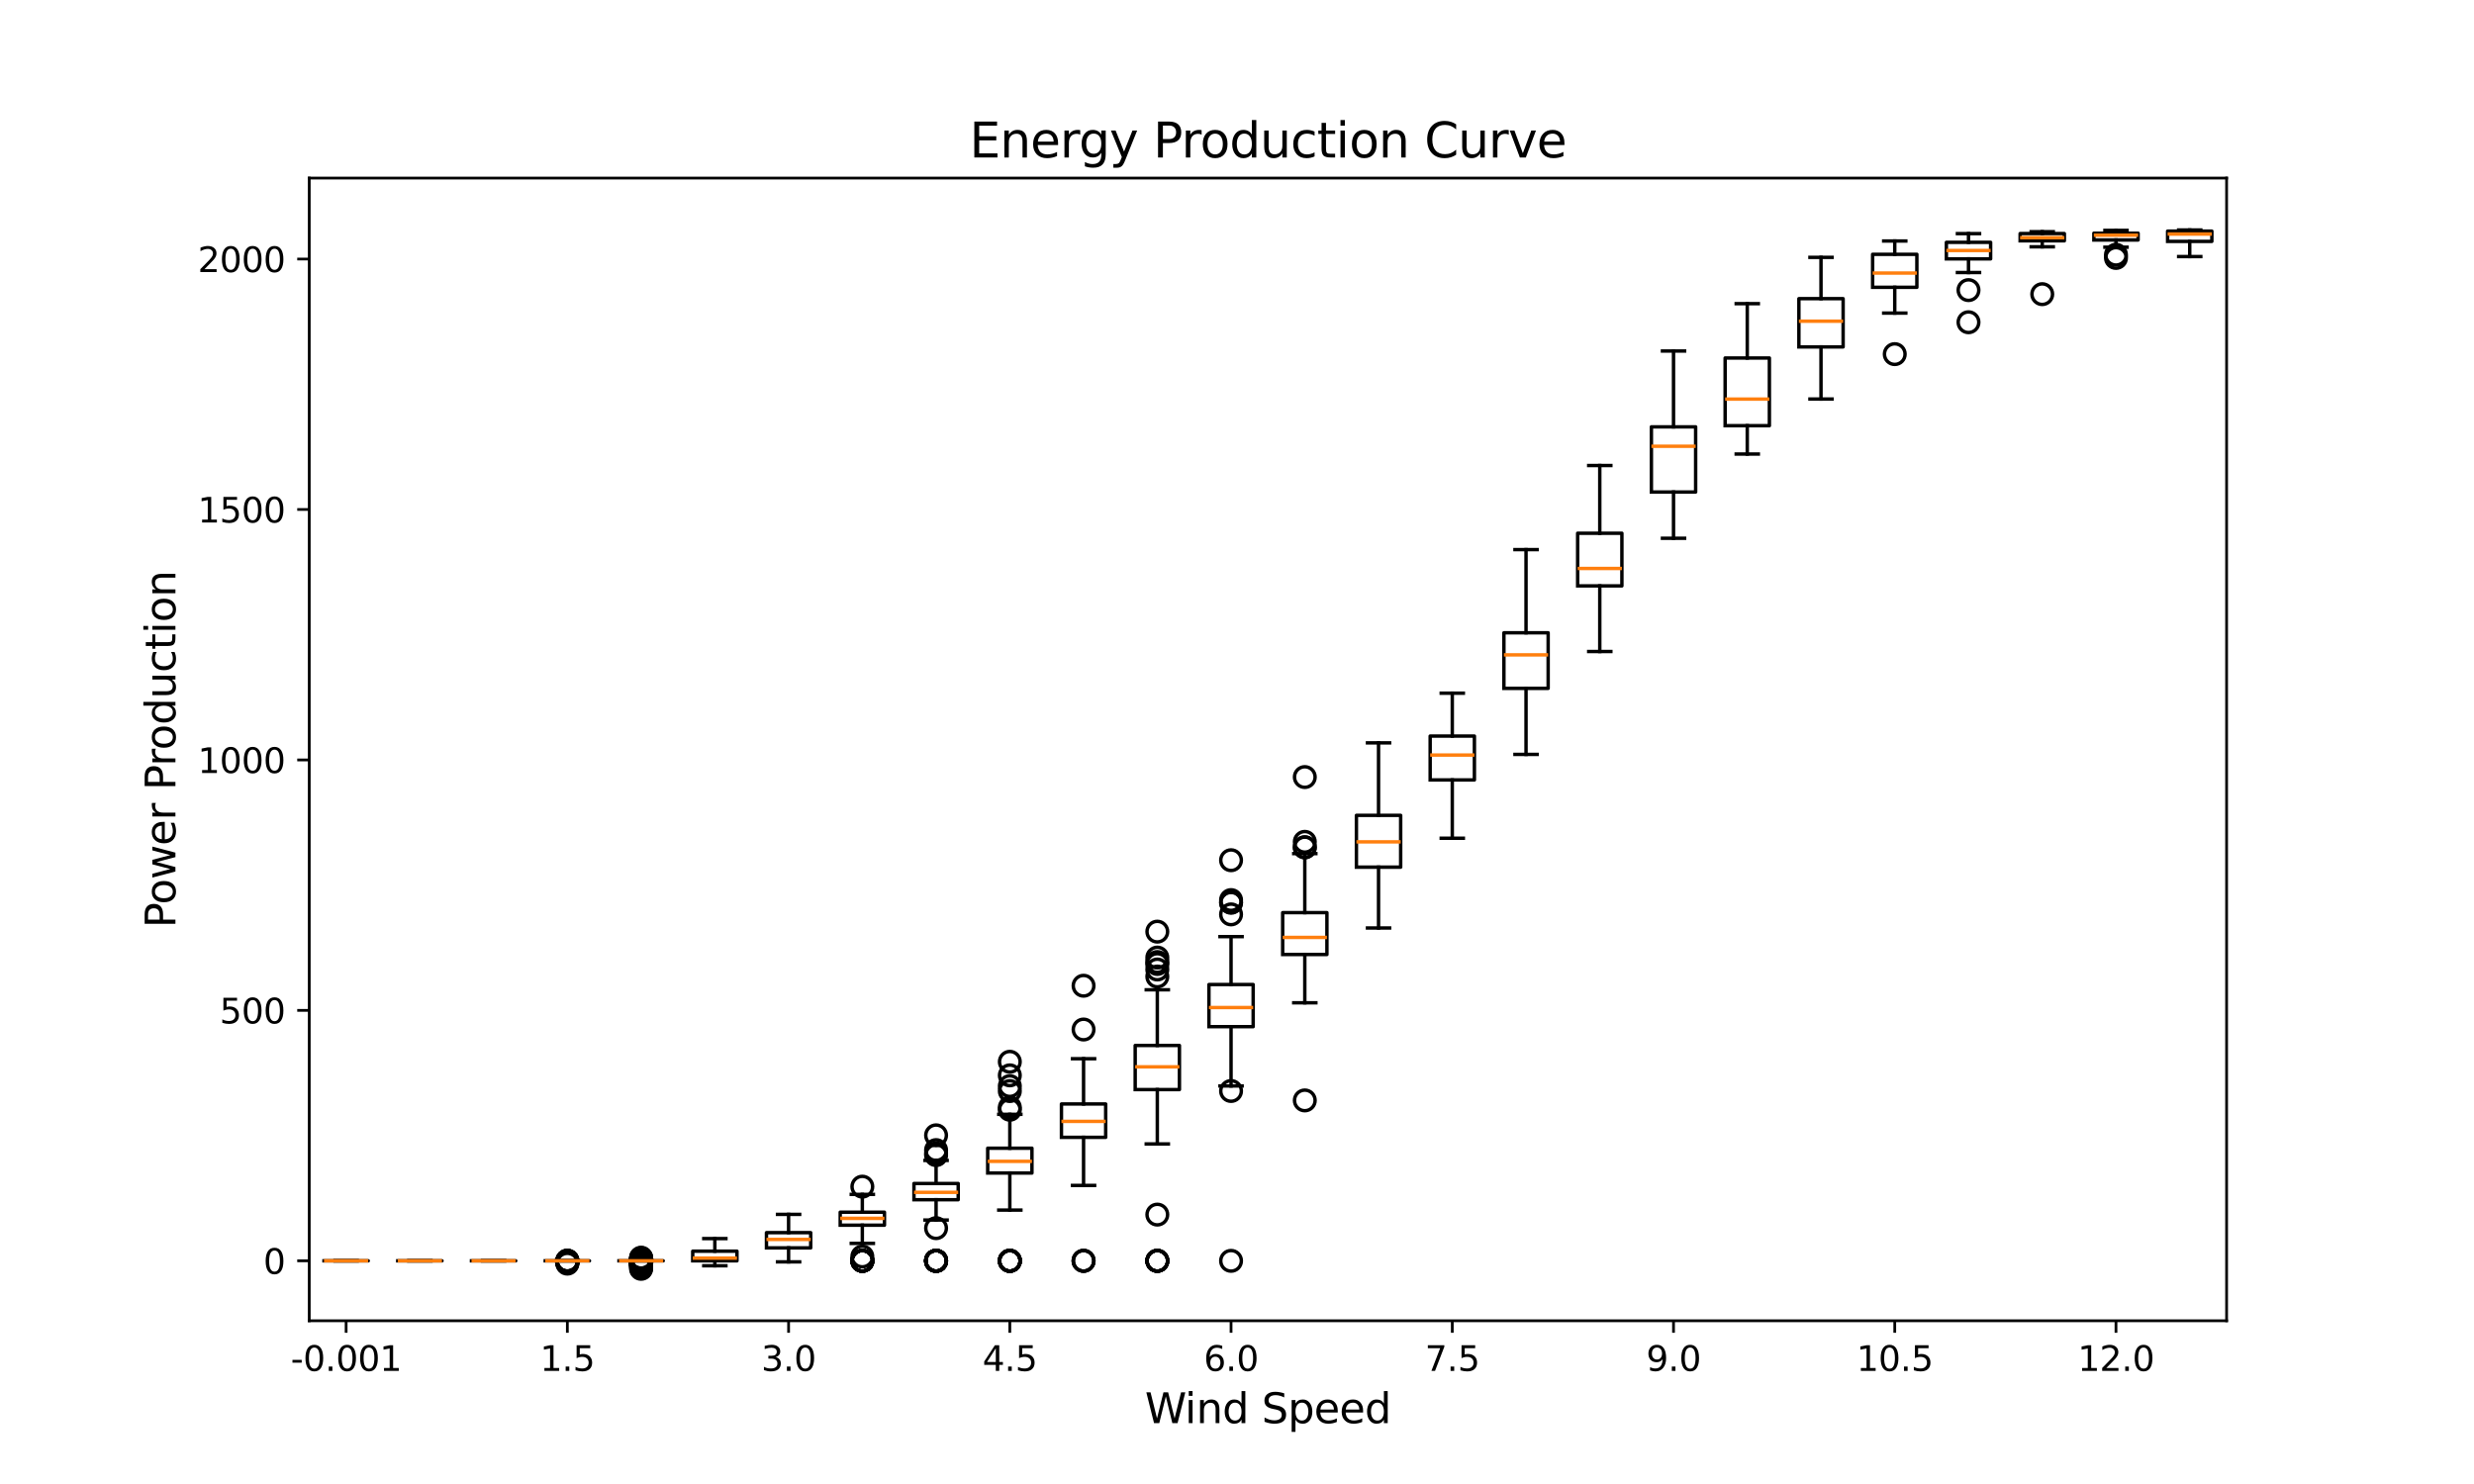 <?xml version="1.0" encoding="utf-8" standalone="no"?>
<!DOCTYPE svg PUBLIC "-//W3C//DTD SVG 1.1//EN"
  "http://www.w3.org/Graphics/SVG/1.1/DTD/svg11.dtd">
<svg xmlns:xlink="http://www.w3.org/1999/xlink" width="720pt" height="432pt" viewBox="0 0 720 432" xmlns="http://www.w3.org/2000/svg" version="1.1">
 <defs>
  <style type="text/css">*{stroke-linejoin: round; stroke-linecap: butt}</style>
 </defs>
 <g id="figure_1">
  <g id="patch_1">
   <path d="M 0 432 
L 720 432 
L 720 0 
L 0 0 
z
" style="fill: #ffffff"/>
  </g>
  <g id="axes_1">
   <g id="patch_2">
    <path d="M 90 384.48 
L 648 384.48 
L 648 51.84 
L 90 51.84 
z
" style="fill: #ffffff"/>
   </g>
   <g id="matplotlib.axis_1">
    <g id="xtick_1">
     <g id="line2d_1">
      <defs>
       <path id="mdc1a0f0449" d="M 0 0 
L 0 3.5 
" style="stroke: #000000; stroke-width: 0.8"/>
      </defs>
      <g>
       <use xlink:href="#mdc1a0f0449" x="100.731" y="384.48" style="stroke: #000000; stroke-width: 0.8"/>
      </g>
     </g>
     <g id="text_1">
      <!-- -0.001 -->
      <g transform="translate(84.613 399.078) scale(0.1 -0.1)">
       <defs>
        <path id="DejaVuSans-2d" d="M 313 2009 
L 1997 2009 
L 1997 1497 
L 313 1497 
L 313 2009 
z
" transform="scale(0.016)"/>
        <path id="DejaVuSans-30" d="M 2034 4250 
Q 1547 4250 1301 3770 
Q 1056 3291 1056 2328 
Q 1056 1369 1301 889 
Q 1547 409 2034 409 
Q 2525 409 2770 889 
Q 3016 1369 3016 2328 
Q 3016 3291 2770 3770 
Q 2525 4250 2034 4250 
z
M 2034 4750 
Q 2819 4750 3233 4129 
Q 3647 3509 3647 2328 
Q 3647 1150 3233 529 
Q 2819 -91 2034 -91 
Q 1250 -91 836 529 
Q 422 1150 422 2328 
Q 422 3509 836 4129 
Q 1250 4750 2034 4750 
z
" transform="scale(0.016)"/>
        <path id="DejaVuSans-2e" d="M 684 794 
L 1344 794 
L 1344 0 
L 684 0 
L 684 794 
z
" transform="scale(0.016)"/>
        <path id="DejaVuSans-31" d="M 794 531 
L 1825 531 
L 1825 4091 
L 703 3866 
L 703 4441 
L 1819 4666 
L 2450 4666 
L 2450 531 
L 3481 531 
L 3481 0 
L 794 0 
L 794 531 
z
" transform="scale(0.016)"/>
       </defs>
       <use xlink:href="#DejaVuSans-2d"/>
       <use xlink:href="#DejaVuSans-30" x="36.084"/>
       <use xlink:href="#DejaVuSans-2e" x="99.707"/>
       <use xlink:href="#DejaVuSans-30" x="131.494"/>
       <use xlink:href="#DejaVuSans-30" x="195.117"/>
       <use xlink:href="#DejaVuSans-31" x="258.74"/>
      </g>
     </g>
    </g>
    <g id="xtick_2">
     <g id="line2d_2">
      <g>
       <use xlink:href="#mdc1a0f0449" x="165.115" y="384.48" style="stroke: #000000; stroke-width: 0.8"/>
      </g>
     </g>
     <g id="text_2">
      <!-- 1.5 -->
      <g transform="translate(157.164 399.078) scale(0.1 -0.1)">
       <defs>
        <path id="DejaVuSans-35" d="M 691 4666 
L 3169 4666 
L 3169 4134 
L 1269 4134 
L 1269 2991 
Q 1406 3038 1543 3061 
Q 1681 3084 1819 3084 
Q 2600 3084 3056 2656 
Q 3513 2228 3513 1497 
Q 3513 744 3044 326 
Q 2575 -91 1722 -91 
Q 1428 -91 1123 -41 
Q 819 9 494 109 
L 494 744 
Q 775 591 1075 516 
Q 1375 441 1709 441 
Q 2250 441 2565 725 
Q 2881 1009 2881 1497 
Q 2881 1984 2565 2268 
Q 2250 2553 1709 2553 
Q 1456 2553 1204 2497 
Q 953 2441 691 2322 
L 691 4666 
z
" transform="scale(0.016)"/>
       </defs>
       <use xlink:href="#DejaVuSans-31"/>
       <use xlink:href="#DejaVuSans-2e" x="63.623"/>
       <use xlink:href="#DejaVuSans-35" x="95.41"/>
      </g>
     </g>
    </g>
    <g id="xtick_3">
     <g id="line2d_3">
      <g>
       <use xlink:href="#mdc1a0f0449" x="229.5" y="384.48" style="stroke: #000000; stroke-width: 0.8"/>
      </g>
     </g>
     <g id="text_3">
      <!-- 3.0 -->
      <g transform="translate(221.548 399.078) scale(0.1 -0.1)">
       <defs>
        <path id="DejaVuSans-33" d="M 2597 2516 
Q 3050 2419 3304 2112 
Q 3559 1806 3559 1356 
Q 3559 666 3084 287 
Q 2609 -91 1734 -91 
Q 1441 -91 1130 -33 
Q 819 25 488 141 
L 488 750 
Q 750 597 1062 519 
Q 1375 441 1716 441 
Q 2309 441 2620 675 
Q 2931 909 2931 1356 
Q 2931 1769 2642 2001 
Q 2353 2234 1838 2234 
L 1294 2234 
L 1294 2753 
L 1863 2753 
Q 2328 2753 2575 2939 
Q 2822 3125 2822 3475 
Q 2822 3834 2567 4026 
Q 2313 4219 1838 4219 
Q 1578 4219 1281 4162 
Q 984 4106 628 3988 
L 628 4550 
Q 988 4650 1302 4700 
Q 1616 4750 1894 4750 
Q 2613 4750 3031 4423 
Q 3450 4097 3450 3541 
Q 3450 3153 3228 2886 
Q 3006 2619 2597 2516 
z
" transform="scale(0.016)"/>
       </defs>
       <use xlink:href="#DejaVuSans-33"/>
       <use xlink:href="#DejaVuSans-2e" x="63.623"/>
       <use xlink:href="#DejaVuSans-30" x="95.41"/>
      </g>
     </g>
    </g>
    <g id="xtick_4">
     <g id="line2d_4">
      <g>
       <use xlink:href="#mdc1a0f0449" x="293.885" y="384.48" style="stroke: #000000; stroke-width: 0.8"/>
      </g>
     </g>
     <g id="text_4">
      <!-- 4.5 -->
      <g transform="translate(285.933 399.078) scale(0.1 -0.1)">
       <defs>
        <path id="DejaVuSans-34" d="M 2419 4116 
L 825 1625 
L 2419 1625 
L 2419 4116 
z
M 2253 4666 
L 3047 4666 
L 3047 1625 
L 3713 1625 
L 3713 1100 
L 3047 1100 
L 3047 0 
L 2419 0 
L 2419 1100 
L 313 1100 
L 313 1709 
L 2253 4666 
z
" transform="scale(0.016)"/>
       </defs>
       <use xlink:href="#DejaVuSans-34"/>
       <use xlink:href="#DejaVuSans-2e" x="63.623"/>
       <use xlink:href="#DejaVuSans-35" x="95.41"/>
      </g>
     </g>
    </g>
    <g id="xtick_5">
     <g id="line2d_5">
      <g>
       <use xlink:href="#mdc1a0f0449" x="358.269" y="384.48" style="stroke: #000000; stroke-width: 0.8"/>
      </g>
     </g>
     <g id="text_5">
      <!-- 6.0 -->
      <g transform="translate(350.318 399.078) scale(0.1 -0.1)">
       <defs>
        <path id="DejaVuSans-36" d="M 2113 2584 
Q 1688 2584 1439 2293 
Q 1191 2003 1191 1497 
Q 1191 994 1439 701 
Q 1688 409 2113 409 
Q 2538 409 2786 701 
Q 3034 994 3034 1497 
Q 3034 2003 2786 2293 
Q 2538 2584 2113 2584 
z
M 3366 4563 
L 3366 3988 
Q 3128 4100 2886 4159 
Q 2644 4219 2406 4219 
Q 1781 4219 1451 3797 
Q 1122 3375 1075 2522 
Q 1259 2794 1537 2939 
Q 1816 3084 2150 3084 
Q 2853 3084 3261 2657 
Q 3669 2231 3669 1497 
Q 3669 778 3244 343 
Q 2819 -91 2113 -91 
Q 1303 -91 875 529 
Q 447 1150 447 2328 
Q 447 3434 972 4092 
Q 1497 4750 2381 4750 
Q 2619 4750 2861 4703 
Q 3103 4656 3366 4563 
z
" transform="scale(0.016)"/>
       </defs>
       <use xlink:href="#DejaVuSans-36"/>
       <use xlink:href="#DejaVuSans-2e" x="63.623"/>
       <use xlink:href="#DejaVuSans-30" x="95.41"/>
      </g>
     </g>
    </g>
    <g id="xtick_6">
     <g id="line2d_6">
      <g>
       <use xlink:href="#mdc1a0f0449" x="422.654" y="384.48" style="stroke: #000000; stroke-width: 0.8"/>
      </g>
     </g>
     <g id="text_6">
      <!-- 7.5 -->
      <g transform="translate(414.702 399.078) scale(0.1 -0.1)">
       <defs>
        <path id="DejaVuSans-37" d="M 525 4666 
L 3525 4666 
L 3525 4397 
L 1831 0 
L 1172 0 
L 2766 4134 
L 525 4134 
L 525 4666 
z
" transform="scale(0.016)"/>
       </defs>
       <use xlink:href="#DejaVuSans-37"/>
       <use xlink:href="#DejaVuSans-2e" x="63.623"/>
       <use xlink:href="#DejaVuSans-35" x="95.41"/>
      </g>
     </g>
    </g>
    <g id="xtick_7">
     <g id="line2d_7">
      <g>
       <use xlink:href="#mdc1a0f0449" x="487.038" y="384.48" style="stroke: #000000; stroke-width: 0.8"/>
      </g>
     </g>
     <g id="text_7">
      <!-- 9.0 -->
      <g transform="translate(479.087 399.078) scale(0.1 -0.1)">
       <defs>
        <path id="DejaVuSans-39" d="M 703 97 
L 703 672 
Q 941 559 1184 500 
Q 1428 441 1663 441 
Q 2288 441 2617 861 
Q 2947 1281 2994 2138 
Q 2813 1869 2534 1725 
Q 2256 1581 1919 1581 
Q 1219 1581 811 2004 
Q 403 2428 403 3163 
Q 403 3881 828 4315 
Q 1253 4750 1959 4750 
Q 2769 4750 3195 4129 
Q 3622 3509 3622 2328 
Q 3622 1225 3098 567 
Q 2575 -91 1691 -91 
Q 1453 -91 1209 -44 
Q 966 3 703 97 
z
M 1959 2075 
Q 2384 2075 2632 2365 
Q 2881 2656 2881 3163 
Q 2881 3666 2632 3958 
Q 2384 4250 1959 4250 
Q 1534 4250 1286 3958 
Q 1038 3666 1038 3163 
Q 1038 2656 1286 2365 
Q 1534 2075 1959 2075 
z
" transform="scale(0.016)"/>
       </defs>
       <use xlink:href="#DejaVuSans-39"/>
       <use xlink:href="#DejaVuSans-2e" x="63.623"/>
       <use xlink:href="#DejaVuSans-30" x="95.41"/>
      </g>
     </g>
    </g>
    <g id="xtick_8">
     <g id="line2d_8">
      <g>
       <use xlink:href="#mdc1a0f0449" x="551.423" y="384.48" style="stroke: #000000; stroke-width: 0.8"/>
      </g>
     </g>
     <g id="text_8">
      <!-- 10.5 -->
      <g transform="translate(540.29 399.078) scale(0.1 -0.1)">
       <use xlink:href="#DejaVuSans-31"/>
       <use xlink:href="#DejaVuSans-30" x="63.623"/>
       <use xlink:href="#DejaVuSans-2e" x="127.246"/>
       <use xlink:href="#DejaVuSans-35" x="159.033"/>
      </g>
     </g>
    </g>
    <g id="xtick_9">
     <g id="line2d_9">
      <g>
       <use xlink:href="#mdc1a0f0449" x="615.808" y="384.48" style="stroke: #000000; stroke-width: 0.8"/>
      </g>
     </g>
     <g id="text_9">
      <!-- 12.0 -->
      <g transform="translate(604.675 399.078) scale(0.1 -0.1)">
       <defs>
        <path id="DejaVuSans-32" d="M 1228 531 
L 3431 531 
L 3431 0 
L 469 0 
L 469 531 
Q 828 903 1448 1529 
Q 2069 2156 2228 2338 
Q 2531 2678 2651 2914 
Q 2772 3150 2772 3378 
Q 2772 3750 2511 3984 
Q 2250 4219 1831 4219 
Q 1534 4219 1204 4116 
Q 875 4013 500 3803 
L 500 4441 
Q 881 4594 1212 4672 
Q 1544 4750 1819 4750 
Q 2544 4750 2975 4387 
Q 3406 4025 3406 3419 
Q 3406 3131 3298 2873 
Q 3191 2616 2906 2266 
Q 2828 2175 2409 1742 
Q 1991 1309 1228 531 
z
" transform="scale(0.016)"/>
       </defs>
       <use xlink:href="#DejaVuSans-31"/>
       <use xlink:href="#DejaVuSans-32" x="63.623"/>
       <use xlink:href="#DejaVuSans-2e" x="127.246"/>
       <use xlink:href="#DejaVuSans-30" x="159.033"/>
      </g>
     </g>
    </g>
    <g id="text_10">
     <!-- Wind Speed -->
     <g transform="translate(333.206 414.276) scale(0.12 -0.12)">
      <defs>
       <path id="DejaVuSans-57" d="M 213 4666 
L 850 4666 
L 1831 722 
L 2809 4666 
L 3519 4666 
L 4500 722 
L 5478 4666 
L 6119 4666 
L 4947 0 
L 4153 0 
L 3169 4050 
L 2175 0 
L 1381 0 
L 213 4666 
z
" transform="scale(0.016)"/>
       <path id="DejaVuSans-69" d="M 603 3500 
L 1178 3500 
L 1178 0 
L 603 0 
L 603 3500 
z
M 603 4863 
L 1178 4863 
L 1178 4134 
L 603 4134 
L 603 4863 
z
" transform="scale(0.016)"/>
       <path id="DejaVuSans-6e" d="M 3513 2113 
L 3513 0 
L 2938 0 
L 2938 2094 
Q 2938 2591 2744 2837 
Q 2550 3084 2163 3084 
Q 1697 3084 1428 2787 
Q 1159 2491 1159 1978 
L 1159 0 
L 581 0 
L 581 3500 
L 1159 3500 
L 1159 2956 
Q 1366 3272 1645 3428 
Q 1925 3584 2291 3584 
Q 2894 3584 3203 3211 
Q 3513 2838 3513 2113 
z
" transform="scale(0.016)"/>
       <path id="DejaVuSans-64" d="M 2906 2969 
L 2906 4863 
L 3481 4863 
L 3481 0 
L 2906 0 
L 2906 525 
Q 2725 213 2448 61 
Q 2172 -91 1784 -91 
Q 1150 -91 751 415 
Q 353 922 353 1747 
Q 353 2572 751 3078 
Q 1150 3584 1784 3584 
Q 2172 3584 2448 3432 
Q 2725 3281 2906 2969 
z
M 947 1747 
Q 947 1113 1208 752 
Q 1469 391 1925 391 
Q 2381 391 2643 752 
Q 2906 1113 2906 1747 
Q 2906 2381 2643 2742 
Q 2381 3103 1925 3103 
Q 1469 3103 1208 2742 
Q 947 2381 947 1747 
z
" transform="scale(0.016)"/>
       <path id="DejaVuSans-20" transform="scale(0.016)"/>
       <path id="DejaVuSans-53" d="M 3425 4513 
L 3425 3897 
Q 3066 4069 2747 4153 
Q 2428 4238 2131 4238 
Q 1616 4238 1336 4038 
Q 1056 3838 1056 3469 
Q 1056 3159 1242 3001 
Q 1428 2844 1947 2747 
L 2328 2669 
Q 3034 2534 3370 2195 
Q 3706 1856 3706 1288 
Q 3706 609 3251 259 
Q 2797 -91 1919 -91 
Q 1588 -91 1214 -16 
Q 841 59 441 206 
L 441 856 
Q 825 641 1194 531 
Q 1563 422 1919 422 
Q 2459 422 2753 634 
Q 3047 847 3047 1241 
Q 3047 1584 2836 1778 
Q 2625 1972 2144 2069 
L 1759 2144 
Q 1053 2284 737 2584 
Q 422 2884 422 3419 
Q 422 4038 858 4394 
Q 1294 4750 2059 4750 
Q 2388 4750 2728 4690 
Q 3069 4631 3425 4513 
z
" transform="scale(0.016)"/>
       <path id="DejaVuSans-70" d="M 1159 525 
L 1159 -1331 
L 581 -1331 
L 581 3500 
L 1159 3500 
L 1159 2969 
Q 1341 3281 1617 3432 
Q 1894 3584 2278 3584 
Q 2916 3584 3314 3078 
Q 3713 2572 3713 1747 
Q 3713 922 3314 415 
Q 2916 -91 2278 -91 
Q 1894 -91 1617 61 
Q 1341 213 1159 525 
z
M 3116 1747 
Q 3116 2381 2855 2742 
Q 2594 3103 2138 3103 
Q 1681 3103 1420 2742 
Q 1159 2381 1159 1747 
Q 1159 1113 1420 752 
Q 1681 391 2138 391 
Q 2594 391 2855 752 
Q 3116 1113 3116 1747 
z
" transform="scale(0.016)"/>
       <path id="DejaVuSans-65" d="M 3597 1894 
L 3597 1613 
L 953 1613 
Q 991 1019 1311 708 
Q 1631 397 2203 397 
Q 2534 397 2845 478 
Q 3156 559 3463 722 
L 3463 178 
Q 3153 47 2828 -22 
Q 2503 -91 2169 -91 
Q 1331 -91 842 396 
Q 353 884 353 1716 
Q 353 2575 817 3079 
Q 1281 3584 2069 3584 
Q 2775 3584 3186 3129 
Q 3597 2675 3597 1894 
z
M 3022 2063 
Q 3016 2534 2758 2815 
Q 2500 3097 2075 3097 
Q 1594 3097 1305 2825 
Q 1016 2553 972 2059 
L 3022 2063 
z
" transform="scale(0.016)"/>
      </defs>
      <use xlink:href="#DejaVuSans-57"/>
      <use xlink:href="#DejaVuSans-69" x="96.627"/>
      <use xlink:href="#DejaVuSans-6e" x="124.41"/>
      <use xlink:href="#DejaVuSans-64" x="187.789"/>
      <use xlink:href="#DejaVuSans-20" x="251.266"/>
      <use xlink:href="#DejaVuSans-53" x="283.053"/>
      <use xlink:href="#DejaVuSans-70" x="346.529"/>
      <use xlink:href="#DejaVuSans-65" x="410.006"/>
      <use xlink:href="#DejaVuSans-65" x="471.529"/>
      <use xlink:href="#DejaVuSans-64" x="533.053"/>
     </g>
    </g>
   </g>
   <g id="matplotlib.axis_2">
    <g id="ytick_1">
     <g id="line2d_10">
      <defs>
       <path id="m79c281598e" d="M 0 0 
L -3.5 0 
" style="stroke: #000000; stroke-width: 0.8"/>
      </defs>
      <g>
       <use xlink:href="#m79c281598e" x="90" y="367.031" style="stroke: #000000; stroke-width: 0.8"/>
      </g>
     </g>
     <g id="text_11">
      <!-- 0 -->
      <g transform="translate(76.638 370.831) scale(0.1 -0.1)">
       <use xlink:href="#DejaVuSans-30"/>
      </g>
     </g>
    </g>
    <g id="ytick_2">
     <g id="line2d_11">
      <g>
       <use xlink:href="#m79c281598e" x="90" y="294.125" style="stroke: #000000; stroke-width: 0.8"/>
      </g>
     </g>
     <g id="text_12">
      <!-- 500 -->
      <g transform="translate(63.913 297.924) scale(0.1 -0.1)">
       <use xlink:href="#DejaVuSans-35"/>
       <use xlink:href="#DejaVuSans-30" x="63.623"/>
       <use xlink:href="#DejaVuSans-30" x="127.246"/>
      </g>
     </g>
    </g>
    <g id="ytick_3">
     <g id="line2d_12">
      <g>
       <use xlink:href="#m79c281598e" x="90" y="221.218" style="stroke: #000000; stroke-width: 0.8"/>
      </g>
     </g>
     <g id="text_13">
      <!-- 1000 -->
      <g transform="translate(57.55 225.018) scale(0.1 -0.1)">
       <use xlink:href="#DejaVuSans-31"/>
       <use xlink:href="#DejaVuSans-30" x="63.623"/>
       <use xlink:href="#DejaVuSans-30" x="127.246"/>
       <use xlink:href="#DejaVuSans-30" x="190.869"/>
      </g>
     </g>
    </g>
    <g id="ytick_4">
     <g id="line2d_13">
      <g>
       <use xlink:href="#m79c281598e" x="90" y="148.312" style="stroke: #000000; stroke-width: 0.8"/>
      </g>
     </g>
     <g id="text_14">
      <!-- 1500 -->
      <g transform="translate(57.55 152.111) scale(0.1 -0.1)">
       <use xlink:href="#DejaVuSans-31"/>
       <use xlink:href="#DejaVuSans-35" x="63.623"/>
       <use xlink:href="#DejaVuSans-30" x="127.246"/>
       <use xlink:href="#DejaVuSans-30" x="190.869"/>
      </g>
     </g>
    </g>
    <g id="ytick_5">
     <g id="line2d_14">
      <g>
       <use xlink:href="#m79c281598e" x="90" y="75.405" style="stroke: #000000; stroke-width: 0.8"/>
      </g>
     </g>
     <g id="text_15">
      <!-- 2000 -->
      <g transform="translate(57.55 79.205) scale(0.1 -0.1)">
       <use xlink:href="#DejaVuSans-32"/>
       <use xlink:href="#DejaVuSans-30" x="63.623"/>
       <use xlink:href="#DejaVuSans-30" x="127.246"/>
       <use xlink:href="#DejaVuSans-30" x="190.869"/>
      </g>
     </g>
    </g>
    <g id="text_16">
     <!-- Power Production -->
     <g transform="translate(51.054 270.123) rotate(-90) scale(0.12 -0.12)">
      <defs>
       <path id="DejaVuSans-50" d="M 1259 4147 
L 1259 2394 
L 2053 2394 
Q 2494 2394 2734 2622 
Q 2975 2850 2975 3272 
Q 2975 3691 2734 3919 
Q 2494 4147 2053 4147 
L 1259 4147 
z
M 628 4666 
L 2053 4666 
Q 2838 4666 3239 4311 
Q 3641 3956 3641 3272 
Q 3641 2581 3239 2228 
Q 2838 1875 2053 1875 
L 1259 1875 
L 1259 0 
L 628 0 
L 628 4666 
z
" transform="scale(0.016)"/>
       <path id="DejaVuSans-6f" d="M 1959 3097 
Q 1497 3097 1228 2736 
Q 959 2375 959 1747 
Q 959 1119 1226 758 
Q 1494 397 1959 397 
Q 2419 397 2687 759 
Q 2956 1122 2956 1747 
Q 2956 2369 2687 2733 
Q 2419 3097 1959 3097 
z
M 1959 3584 
Q 2709 3584 3137 3096 
Q 3566 2609 3566 1747 
Q 3566 888 3137 398 
Q 2709 -91 1959 -91 
Q 1206 -91 779 398 
Q 353 888 353 1747 
Q 353 2609 779 3096 
Q 1206 3584 1959 3584 
z
" transform="scale(0.016)"/>
       <path id="DejaVuSans-77" d="M 269 3500 
L 844 3500 
L 1563 769 
L 2278 3500 
L 2956 3500 
L 3675 769 
L 4391 3500 
L 4966 3500 
L 4050 0 
L 3372 0 
L 2619 2869 
L 1863 0 
L 1184 0 
L 269 3500 
z
" transform="scale(0.016)"/>
       <path id="DejaVuSans-72" d="M 2631 2963 
Q 2534 3019 2420 3045 
Q 2306 3072 2169 3072 
Q 1681 3072 1420 2755 
Q 1159 2438 1159 1844 
L 1159 0 
L 581 0 
L 581 3500 
L 1159 3500 
L 1159 2956 
Q 1341 3275 1631 3429 
Q 1922 3584 2338 3584 
Q 2397 3584 2469 3576 
Q 2541 3569 2628 3553 
L 2631 2963 
z
" transform="scale(0.016)"/>
       <path id="DejaVuSans-75" d="M 544 1381 
L 544 3500 
L 1119 3500 
L 1119 1403 
Q 1119 906 1312 657 
Q 1506 409 1894 409 
Q 2359 409 2629 706 
Q 2900 1003 2900 1516 
L 2900 3500 
L 3475 3500 
L 3475 0 
L 2900 0 
L 2900 538 
Q 2691 219 2414 64 
Q 2138 -91 1772 -91 
Q 1169 -91 856 284 
Q 544 659 544 1381 
z
M 1991 3584 
L 1991 3584 
z
" transform="scale(0.016)"/>
       <path id="DejaVuSans-63" d="M 3122 3366 
L 3122 2828 
Q 2878 2963 2633 3030 
Q 2388 3097 2138 3097 
Q 1578 3097 1268 2742 
Q 959 2388 959 1747 
Q 959 1106 1268 751 
Q 1578 397 2138 397 
Q 2388 397 2633 464 
Q 2878 531 3122 666 
L 3122 134 
Q 2881 22 2623 -34 
Q 2366 -91 2075 -91 
Q 1284 -91 818 406 
Q 353 903 353 1747 
Q 353 2603 823 3093 
Q 1294 3584 2113 3584 
Q 2378 3584 2631 3529 
Q 2884 3475 3122 3366 
z
" transform="scale(0.016)"/>
       <path id="DejaVuSans-74" d="M 1172 4494 
L 1172 3500 
L 2356 3500 
L 2356 3053 
L 1172 3053 
L 1172 1153 
Q 1172 725 1289 603 
Q 1406 481 1766 481 
L 2356 481 
L 2356 0 
L 1766 0 
Q 1100 0 847 248 
Q 594 497 594 1153 
L 594 3053 
L 172 3053 
L 172 3500 
L 594 3500 
L 594 4494 
L 1172 4494 
z
" transform="scale(0.016)"/>
      </defs>
      <use xlink:href="#DejaVuSans-50"/>
      <use xlink:href="#DejaVuSans-6f" x="56.678"/>
      <use xlink:href="#DejaVuSans-77" x="117.859"/>
      <use xlink:href="#DejaVuSans-65" x="199.646"/>
      <use xlink:href="#DejaVuSans-72" x="261.17"/>
      <use xlink:href="#DejaVuSans-20" x="302.283"/>
      <use xlink:href="#DejaVuSans-50" x="334.07"/>
      <use xlink:href="#DejaVuSans-72" x="392.623"/>
      <use xlink:href="#DejaVuSans-6f" x="431.486"/>
      <use xlink:href="#DejaVuSans-64" x="492.668"/>
      <use xlink:href="#DejaVuSans-75" x="556.145"/>
      <use xlink:href="#DejaVuSans-63" x="619.523"/>
      <use xlink:href="#DejaVuSans-74" x="674.504"/>
      <use xlink:href="#DejaVuSans-69" x="713.713"/>
      <use xlink:href="#DejaVuSans-6f" x="741.496"/>
      <use xlink:href="#DejaVuSans-6e" x="802.678"/>
     </g>
    </g>
   </g>
   <g id="line2d_15">
    <path d="M 94.292 367.031 
L 107.169 367.031 
L 107.169 367.031 
L 94.292 367.031 
L 94.292 367.031 
" clip-path="url(#p13480362a5)" style="fill: none; stroke: #000000; stroke-linecap: square"/>
   </g>
   <g id="line2d_16">
    <path d="M 100.731 367.031 
L 100.731 367.031 
" clip-path="url(#p13480362a5)" style="fill: none; stroke: #000000; stroke-linecap: square"/>
   </g>
   <g id="line2d_17">
    <path d="M 100.731 367.031 
L 100.731 367.031 
" clip-path="url(#p13480362a5)" style="fill: none; stroke: #000000; stroke-linecap: square"/>
   </g>
   <g id="line2d_18">
    <path d="M 97.512 367.031 
L 103.95 367.031 
" clip-path="url(#p13480362a5)" style="fill: none; stroke: #000000; stroke-linecap: square"/>
   </g>
   <g id="line2d_19">
    <path d="M 97.512 367.031 
L 103.95 367.031 
" clip-path="url(#p13480362a5)" style="fill: none; stroke: #000000; stroke-linecap: square"/>
   </g>
   <g id="line2d_20"/>
   <g id="line2d_21">
    <path d="M 115.754 367.031 
L 128.631 367.031 
L 128.631 367.031 
L 115.754 367.031 
L 115.754 367.031 
" clip-path="url(#p13480362a5)" style="fill: none; stroke: #000000; stroke-linecap: square"/>
   </g>
   <g id="line2d_22">
    <path d="M 122.192 367.031 
L 122.192 367.031 
" clip-path="url(#p13480362a5)" style="fill: none; stroke: #000000; stroke-linecap: square"/>
   </g>
   <g id="line2d_23">
    <path d="M 122.192 367.031 
L 122.192 367.031 
" clip-path="url(#p13480362a5)" style="fill: none; stroke: #000000; stroke-linecap: square"/>
   </g>
   <g id="line2d_24">
    <path d="M 118.973 367.031 
L 125.412 367.031 
" clip-path="url(#p13480362a5)" style="fill: none; stroke: #000000; stroke-linecap: square"/>
   </g>
   <g id="line2d_25">
    <path d="M 118.973 367.031 
L 125.412 367.031 
" clip-path="url(#p13480362a5)" style="fill: none; stroke: #000000; stroke-linecap: square"/>
   </g>
   <g id="line2d_26"/>
   <g id="line2d_27">
    <path d="M 137.215 367.031 
L 150.092 367.031 
L 150.092 367.031 
L 137.215 367.031 
L 137.215 367.031 
" clip-path="url(#p13480362a5)" style="fill: none; stroke: #000000; stroke-linecap: square"/>
   </g>
   <g id="line2d_28">
    <path d="M 143.654 367.031 
L 143.654 367.031 
" clip-path="url(#p13480362a5)" style="fill: none; stroke: #000000; stroke-linecap: square"/>
   </g>
   <g id="line2d_29">
    <path d="M 143.654 367.031 
L 143.654 367.031 
" clip-path="url(#p13480362a5)" style="fill: none; stroke: #000000; stroke-linecap: square"/>
   </g>
   <g id="line2d_30">
    <path d="M 140.435 367.031 
L 146.873 367.031 
" clip-path="url(#p13480362a5)" style="fill: none; stroke: #000000; stroke-linecap: square"/>
   </g>
   <g id="line2d_31">
    <path d="M 140.435 367.031 
L 146.873 367.031 
" clip-path="url(#p13480362a5)" style="fill: none; stroke: #000000; stroke-linecap: square"/>
   </g>
   <g id="line2d_32"/>
   <g id="line2d_33">
    <path d="M 158.677 367.031 
L 171.554 367.031 
L 171.554 367.031 
L 158.677 367.031 
L 158.677 367.031 
" clip-path="url(#p13480362a5)" style="fill: none; stroke: #000000; stroke-linecap: square"/>
   </g>
   <g id="line2d_34">
    <path d="M 165.115 367.031 
L 165.115 367.031 
" clip-path="url(#p13480362a5)" style="fill: none; stroke: #000000; stroke-linecap: square"/>
   </g>
   <g id="line2d_35">
    <path d="M 165.115 367.031 
L 165.115 367.031 
" clip-path="url(#p13480362a5)" style="fill: none; stroke: #000000; stroke-linecap: square"/>
   </g>
   <g id="line2d_36">
    <path d="M 161.896 367.031 
L 168.335 367.031 
" clip-path="url(#p13480362a5)" style="fill: none; stroke: #000000; stroke-linecap: square"/>
   </g>
   <g id="line2d_37">
    <path d="M 161.896 367.031 
L 168.335 367.031 
" clip-path="url(#p13480362a5)" style="fill: none; stroke: #000000; stroke-linecap: square"/>
   </g>
   <g id="line2d_38">
    <defs>
     <path id="me75da5241d" d="M 0 3 
C 0.796 3 1.559 2.684 2.121 2.121 
C 2.684 1.559 3 0.796 3 0 
C 3 -0.796 2.684 -1.559 2.121 -2.121 
C 1.559 -2.684 0.796 -3 0 -3 
C -0.796 -3 -1.559 -2.684 -2.121 -2.121 
C -2.684 -1.559 -3 -0.796 -3 0 
C -3 0.796 -2.684 1.559 -2.121 2.121 
C -1.559 2.684 -0.796 3 0 3 
z
" style="stroke: #000000"/>
    </defs>
    <g clip-path="url(#p13480362a5)">
     <use xlink:href="#me75da5241d" x="165.115" y="367.033" style="fill-opacity: 0; stroke: #000000"/>
     <use xlink:href="#me75da5241d" x="165.115" y="367.11" style="fill-opacity: 0; stroke: #000000"/>
     <use xlink:href="#me75da5241d" x="165.115" y="367.214" style="fill-opacity: 0; stroke: #000000"/>
     <use xlink:href="#me75da5241d" x="165.115" y="367.445" style="fill-opacity: 0; stroke: #000000"/>
     <use xlink:href="#me75da5241d" x="165.115" y="367.507" style="fill-opacity: 0; stroke: #000000"/>
     <use xlink:href="#me75da5241d" x="165.115" y="367.282" style="fill-opacity: 0; stroke: #000000"/>
     <use xlink:href="#me75da5241d" x="165.115" y="367.228" style="fill-opacity: 0; stroke: #000000"/>
     <use xlink:href="#me75da5241d" x="165.115" y="367.849" style="fill-opacity: 0; stroke: #000000"/>
     <use xlink:href="#me75da5241d" x="165.115" y="367.623" style="fill-opacity: 0; stroke: #000000"/>
     <use xlink:href="#me75da5241d" x="165.115" y="367.033" style="fill-opacity: 0; stroke: #000000"/>
     <use xlink:href="#me75da5241d" x="165.115" y="367.033" style="fill-opacity: 0; stroke: #000000"/>
     <use xlink:href="#me75da5241d" x="165.115" y="367.37" style="fill-opacity: 0; stroke: #000000"/>
     <use xlink:href="#me75da5241d" x="165.115" y="366.973" style="fill-opacity: 0; stroke: #000000"/>
    </g>
   </g>
   <g id="line2d_39">
    <path d="M 180.138 367.033 
L 193.015 367.033 
L 193.015 367.031 
L 180.138 367.031 
L 180.138 367.033 
" clip-path="url(#p13480362a5)" style="fill: none; stroke: #000000; stroke-linecap: square"/>
   </g>
   <g id="line2d_40">
    <path d="M 186.577 367.033 
L 186.577 367.034 
" clip-path="url(#p13480362a5)" style="fill: none; stroke: #000000; stroke-linecap: square"/>
   </g>
   <g id="line2d_41">
    <path d="M 186.577 367.031 
L 186.577 367.031 
" clip-path="url(#p13480362a5)" style="fill: none; stroke: #000000; stroke-linecap: square"/>
   </g>
   <g id="line2d_42">
    <path d="M 183.358 367.034 
L 189.796 367.034 
" clip-path="url(#p13480362a5)" style="fill: none; stroke: #000000; stroke-linecap: square"/>
   </g>
   <g id="line2d_43">
    <path d="M 183.358 367.031 
L 189.796 367.031 
" clip-path="url(#p13480362a5)" style="fill: none; stroke: #000000; stroke-linecap: square"/>
   </g>
   <g id="line2d_44">
    <g clip-path="url(#p13480362a5)">
     <use xlink:href="#me75da5241d" x="186.577" y="367.233" style="fill-opacity: 0; stroke: #000000"/>
     <use xlink:href="#me75da5241d" x="186.577" y="368.431" style="fill-opacity: 0; stroke: #000000"/>
     <use xlink:href="#me75da5241d" x="186.577" y="367.171" style="fill-opacity: 0; stroke: #000000"/>
     <use xlink:href="#me75da5241d" x="186.577" y="367.663" style="fill-opacity: 0; stroke: #000000"/>
     <use xlink:href="#me75da5241d" x="186.577" y="367.925" style="fill-opacity: 0; stroke: #000000"/>
     <use xlink:href="#me75da5241d" x="186.577" y="368.052" style="fill-opacity: 0; stroke: #000000"/>
     <use xlink:href="#me75da5241d" x="186.577" y="367.294" style="fill-opacity: 0; stroke: #000000"/>
     <use xlink:href="#me75da5241d" x="186.577" y="367.224" style="fill-opacity: 0; stroke: #000000"/>
     <use xlink:href="#me75da5241d" x="186.577" y="367.174" style="fill-opacity: 0; stroke: #000000"/>
     <use xlink:href="#me75da5241d" x="186.577" y="367.319" style="fill-opacity: 0; stroke: #000000"/>
     <use xlink:href="#me75da5241d" x="186.577" y="367.297" style="fill-opacity: 0; stroke: #000000"/>
     <use xlink:href="#me75da5241d" x="186.577" y="368.637" style="fill-opacity: 0; stroke: #000000"/>
     <use xlink:href="#me75da5241d" x="186.577" y="367.19" style="fill-opacity: 0; stroke: #000000"/>
     <use xlink:href="#me75da5241d" x="186.577" y="367.816" style="fill-opacity: 0; stroke: #000000"/>
     <use xlink:href="#me75da5241d" x="186.577" y="367.533" style="fill-opacity: 0; stroke: #000000"/>
     <use xlink:href="#me75da5241d" x="186.577" y="367.421" style="fill-opacity: 0; stroke: #000000"/>
     <use xlink:href="#me75da5241d" x="186.577" y="367.26" style="fill-opacity: 0; stroke: #000000"/>
     <use xlink:href="#me75da5241d" x="186.577" y="367.476" style="fill-opacity: 0; stroke: #000000"/>
     <use xlink:href="#me75da5241d" x="186.577" y="367.117" style="fill-opacity: 0; stroke: #000000"/>
     <use xlink:href="#me75da5241d" x="186.577" y="367.219" style="fill-opacity: 0; stroke: #000000"/>
     <use xlink:href="#me75da5241d" x="186.577" y="367.779" style="fill-opacity: 0; stroke: #000000"/>
     <use xlink:href="#me75da5241d" x="186.577" y="367.056" style="fill-opacity: 0; stroke: #000000"/>
     <use xlink:href="#me75da5241d" x="186.577" y="367.289" style="fill-opacity: 0; stroke: #000000"/>
     <use xlink:href="#me75da5241d" x="186.577" y="367.173" style="fill-opacity: 0; stroke: #000000"/>
     <use xlink:href="#me75da5241d" x="186.577" y="367.693" style="fill-opacity: 0; stroke: #000000"/>
     <use xlink:href="#me75da5241d" x="186.577" y="367.203" style="fill-opacity: 0; stroke: #000000"/>
     <use xlink:href="#me75da5241d" x="186.577" y="367.546" style="fill-opacity: 0; stroke: #000000"/>
     <use xlink:href="#me75da5241d" x="186.577" y="367.212" style="fill-opacity: 0; stroke: #000000"/>
     <use xlink:href="#me75da5241d" x="186.577" y="367.456" style="fill-opacity: 0; stroke: #000000"/>
     <use xlink:href="#me75da5241d" x="186.577" y="367.094" style="fill-opacity: 0; stroke: #000000"/>
     <use xlink:href="#me75da5241d" x="186.577" y="367.744" style="fill-opacity: 0; stroke: #000000"/>
     <use xlink:href="#me75da5241d" x="186.577" y="368.43" style="fill-opacity: 0; stroke: #000000"/>
     <use xlink:href="#me75da5241d" x="186.577" y="368.159" style="fill-opacity: 0; stroke: #000000"/>
     <use xlink:href="#me75da5241d" x="186.577" y="367.454" style="fill-opacity: 0; stroke: #000000"/>
     <use xlink:href="#me75da5241d" x="186.577" y="367.326" style="fill-opacity: 0; stroke: #000000"/>
     <use xlink:href="#me75da5241d" x="186.577" y="367.177" style="fill-opacity: 0; stroke: #000000"/>
     <use xlink:href="#me75da5241d" x="186.577" y="367.096" style="fill-opacity: 0; stroke: #000000"/>
     <use xlink:href="#me75da5241d" x="186.577" y="367.706" style="fill-opacity: 0; stroke: #000000"/>
     <use xlink:href="#me75da5241d" x="186.577" y="368.046" style="fill-opacity: 0; stroke: #000000"/>
     <use xlink:href="#me75da5241d" x="186.577" y="367.545" style="fill-opacity: 0; stroke: #000000"/>
     <use xlink:href="#me75da5241d" x="186.577" y="369.125" style="fill-opacity: 0; stroke: #000000"/>
     <use xlink:href="#me75da5241d" x="186.577" y="367.96" style="fill-opacity: 0; stroke: #000000"/>
     <use xlink:href="#me75da5241d" x="186.577" y="369.36" style="fill-opacity: 0; stroke: #000000"/>
     <use xlink:href="#me75da5241d" x="186.577" y="367.303" style="fill-opacity: 0; stroke: #000000"/>
     <use xlink:href="#me75da5241d" x="186.577" y="367.011" style="fill-opacity: 0; stroke: #000000"/>
     <use xlink:href="#me75da5241d" x="186.577" y="366.495" style="fill-opacity: 0; stroke: #000000"/>
     <use xlink:href="#me75da5241d" x="186.577" y="366.712" style="fill-opacity: 0; stroke: #000000"/>
     <use xlink:href="#me75da5241d" x="186.577" y="366.428" style="fill-opacity: 0; stroke: #000000"/>
     <use xlink:href="#me75da5241d" x="186.577" y="366.754" style="fill-opacity: 0; stroke: #000000"/>
     <use xlink:href="#me75da5241d" x="186.577" y="366.769" style="fill-opacity: 0; stroke: #000000"/>
     <use xlink:href="#me75da5241d" x="186.577" y="366.315" style="fill-opacity: 0; stroke: #000000"/>
     <use xlink:href="#me75da5241d" x="186.577" y="366.226" style="fill-opacity: 0; stroke: #000000"/>
     <use xlink:href="#me75da5241d" x="186.577" y="366.686" style="fill-opacity: 0; stroke: #000000"/>
     <use xlink:href="#me75da5241d" x="186.577" y="366.792" style="fill-opacity: 0; stroke: #000000"/>
     <use xlink:href="#me75da5241d" x="186.577" y="366.129" style="fill-opacity: 0; stroke: #000000"/>
     <use xlink:href="#me75da5241d" x="186.577" y="366.953" style="fill-opacity: 0; stroke: #000000"/>
     <use xlink:href="#me75da5241d" x="186.577" y="366.766" style="fill-opacity: 0; stroke: #000000"/>
    </g>
   </g>
   <g id="line2d_45">
    <path d="M 201.6 367.031 
L 214.477 367.031 
L 214.477 364.228 
L 201.6 364.228 
L 201.6 367.031 
" clip-path="url(#p13480362a5)" style="fill: none; stroke: #000000; stroke-linecap: square"/>
   </g>
   <g id="line2d_46">
    <path d="M 208.038 367.031 
L 208.038 368.472 
" clip-path="url(#p13480362a5)" style="fill: none; stroke: #000000; stroke-linecap: square"/>
   </g>
   <g id="line2d_47">
    <path d="M 208.038 364.228 
L 208.038 360.554 
" clip-path="url(#p13480362a5)" style="fill: none; stroke: #000000; stroke-linecap: square"/>
   </g>
   <g id="line2d_48">
    <path d="M 204.819 368.472 
L 211.258 368.472 
" clip-path="url(#p13480362a5)" style="fill: none; stroke: #000000; stroke-linecap: square"/>
   </g>
   <g id="line2d_49">
    <path d="M 204.819 360.554 
L 211.258 360.554 
" clip-path="url(#p13480362a5)" style="fill: none; stroke: #000000; stroke-linecap: square"/>
   </g>
   <g id="line2d_50"/>
   <g id="line2d_51">
    <path d="M 223.062 363.269 
L 235.938 363.269 
L 235.938 358.834 
L 223.062 358.834 
L 223.062 363.269 
" clip-path="url(#p13480362a5)" style="fill: none; stroke: #000000; stroke-linecap: square"/>
   </g>
   <g id="line2d_52">
    <path d="M 229.5 363.269 
L 229.5 367.338 
" clip-path="url(#p13480362a5)" style="fill: none; stroke: #000000; stroke-linecap: square"/>
   </g>
   <g id="line2d_53">
    <path d="M 229.5 358.834 
L 229.5 353.507 
" clip-path="url(#p13480362a5)" style="fill: none; stroke: #000000; stroke-linecap: square"/>
   </g>
   <g id="line2d_54">
    <path d="M 226.281 367.338 
L 232.719 367.338 
" clip-path="url(#p13480362a5)" style="fill: none; stroke: #000000; stroke-linecap: square"/>
   </g>
   <g id="line2d_55">
    <path d="M 226.281 353.507 
L 232.719 353.507 
" clip-path="url(#p13480362a5)" style="fill: none; stroke: #000000; stroke-linecap: square"/>
   </g>
   <g id="line2d_56"/>
   <g id="line2d_57">
    <path d="M 244.523 356.66 
L 257.4 356.66 
L 257.4 352.878 
L 244.523 352.878 
L 244.523 356.66 
" clip-path="url(#p13480362a5)" style="fill: none; stroke: #000000; stroke-linecap: square"/>
   </g>
   <g id="line2d_58">
    <path d="M 250.962 356.66 
L 250.962 361.966 
" clip-path="url(#p13480362a5)" style="fill: none; stroke: #000000; stroke-linecap: square"/>
   </g>
   <g id="line2d_59">
    <path d="M 250.962 352.878 
L 250.962 347.692 
" clip-path="url(#p13480362a5)" style="fill: none; stroke: #000000; stroke-linecap: square"/>
   </g>
   <g id="line2d_60">
    <path d="M 247.742 361.966 
L 254.181 361.966 
" clip-path="url(#p13480362a5)" style="fill: none; stroke: #000000; stroke-linecap: square"/>
   </g>
   <g id="line2d_61">
    <path d="M 247.742 347.692 
L 254.181 347.692 
" clip-path="url(#p13480362a5)" style="fill: none; stroke: #000000; stroke-linecap: square"/>
   </g>
   <g id="line2d_62">
    <g clip-path="url(#p13480362a5)">
     <use xlink:href="#me75da5241d" x="250.962" y="367.031" style="fill-opacity: 0; stroke: #000000"/>
     <use xlink:href="#me75da5241d" x="250.962" y="367.031" style="fill-opacity: 0; stroke: #000000"/>
     <use xlink:href="#me75da5241d" x="250.962" y="367.031" style="fill-opacity: 0; stroke: #000000"/>
     <use xlink:href="#me75da5241d" x="250.962" y="367.033" style="fill-opacity: 0; stroke: #000000"/>
     <use xlink:href="#me75da5241d" x="250.962" y="367.031" style="fill-opacity: 0; stroke: #000000"/>
     <use xlink:href="#me75da5241d" x="250.962" y="367.031" style="fill-opacity: 0; stroke: #000000"/>
     <use xlink:href="#me75da5241d" x="250.962" y="367.031" style="fill-opacity: 0; stroke: #000000"/>
     <use xlink:href="#me75da5241d" x="250.962" y="367.031" style="fill-opacity: 0; stroke: #000000"/>
     <use xlink:href="#me75da5241d" x="250.962" y="365.785" style="fill-opacity: 0; stroke: #000000"/>
     <use xlink:href="#me75da5241d" x="250.962" y="345.439" style="fill-opacity: 0; stroke: #000000"/>
    </g>
   </g>
   <g id="line2d_63">
    <path d="M 265.985 349.245 
L 278.862 349.245 
L 278.862 344.519 
L 265.985 344.519 
L 265.985 349.245 
" clip-path="url(#p13480362a5)" style="fill: none; stroke: #000000; stroke-linecap: square"/>
   </g>
   <g id="line2d_64">
    <path d="M 272.423 349.245 
L 272.423 355.169 
" clip-path="url(#p13480362a5)" style="fill: none; stroke: #000000; stroke-linecap: square"/>
   </g>
   <g id="line2d_65">
    <path d="M 272.423 344.519 
L 272.423 337.813 
" clip-path="url(#p13480362a5)" style="fill: none; stroke: #000000; stroke-linecap: square"/>
   </g>
   <g id="line2d_66">
    <path d="M 269.204 355.169 
L 275.642 355.169 
" clip-path="url(#p13480362a5)" style="fill: none; stroke: #000000; stroke-linecap: square"/>
   </g>
   <g id="line2d_67">
    <path d="M 269.204 337.813 
L 275.642 337.813 
" clip-path="url(#p13480362a5)" style="fill: none; stroke: #000000; stroke-linecap: square"/>
   </g>
   <g id="line2d_68">
    <g clip-path="url(#p13480362a5)">
     <use xlink:href="#me75da5241d" x="272.423" y="367.031" style="fill-opacity: 0; stroke: #000000"/>
     <use xlink:href="#me75da5241d" x="272.423" y="367.031" style="fill-opacity: 0; stroke: #000000"/>
     <use xlink:href="#me75da5241d" x="272.423" y="367.031" style="fill-opacity: 0; stroke: #000000"/>
     <use xlink:href="#me75da5241d" x="272.423" y="367.04" style="fill-opacity: 0; stroke: #000000"/>
     <use xlink:href="#me75da5241d" x="272.423" y="367.034" style="fill-opacity: 0; stroke: #000000"/>
     <use xlink:href="#me75da5241d" x="272.423" y="367.033" style="fill-opacity: 0; stroke: #000000"/>
     <use xlink:href="#me75da5241d" x="272.423" y="357.52" style="fill-opacity: 0; stroke: #000000"/>
     <use xlink:href="#me75da5241d" x="272.423" y="367.031" style="fill-opacity: 0; stroke: #000000"/>
     <use xlink:href="#me75da5241d" x="272.423" y="367.031" style="fill-opacity: 0; stroke: #000000"/>
     <use xlink:href="#me75da5241d" x="272.423" y="367.031" style="fill-opacity: 0; stroke: #000000"/>
     <use xlink:href="#me75da5241d" x="272.423" y="367.031" style="fill-opacity: 0; stroke: #000000"/>
     <use xlink:href="#me75da5241d" x="272.423" y="335.722" style="fill-opacity: 0; stroke: #000000"/>
     <use xlink:href="#me75da5241d" x="272.423" y="330.496" style="fill-opacity: 0; stroke: #000000"/>
     <use xlink:href="#me75da5241d" x="272.423" y="336.256" style="fill-opacity: 0; stroke: #000000"/>
     <use xlink:href="#me75da5241d" x="272.423" y="334.801" style="fill-opacity: 0; stroke: #000000"/>
    </g>
   </g>
   <g id="line2d_69">
    <path d="M 287.446 341.479 
L 300.323 341.479 
L 300.323 334.244 
L 287.446 334.244 
L 287.446 341.479 
" clip-path="url(#p13480362a5)" style="fill: none; stroke: #000000; stroke-linecap: square"/>
   </g>
   <g id="line2d_70">
    <path d="M 293.885 341.479 
L 293.885 352.259 
" clip-path="url(#p13480362a5)" style="fill: none; stroke: #000000; stroke-linecap: square"/>
   </g>
   <g id="line2d_71">
    <path d="M 293.885 334.244 
L 293.885 324.38 
" clip-path="url(#p13480362a5)" style="fill: none; stroke: #000000; stroke-linecap: square"/>
   </g>
   <g id="line2d_72">
    <path d="M 290.665 352.259 
L 297.104 352.259 
" clip-path="url(#p13480362a5)" style="fill: none; stroke: #000000; stroke-linecap: square"/>
   </g>
   <g id="line2d_73">
    <path d="M 290.665 324.38 
L 297.104 324.38 
" clip-path="url(#p13480362a5)" style="fill: none; stroke: #000000; stroke-linecap: square"/>
   </g>
   <g id="line2d_74">
    <g clip-path="url(#p13480362a5)">
     <use xlink:href="#me75da5241d" x="293.885" y="367.042" style="fill-opacity: 0; stroke: #000000"/>
     <use xlink:href="#me75da5241d" x="293.885" y="367.031" style="fill-opacity: 0; stroke: #000000"/>
     <use xlink:href="#me75da5241d" x="293.885" y="367.031" style="fill-opacity: 0; stroke: #000000"/>
     <use xlink:href="#me75da5241d" x="293.885" y="367.031" style="fill-opacity: 0; stroke: #000000"/>
     <use xlink:href="#me75da5241d" x="293.885" y="367.031" style="fill-opacity: 0; stroke: #000000"/>
     <use xlink:href="#me75da5241d" x="293.885" y="367.031" style="fill-opacity: 0; stroke: #000000"/>
     <use xlink:href="#me75da5241d" x="293.885" y="367.031" style="fill-opacity: 0; stroke: #000000"/>
     <use xlink:href="#me75da5241d" x="293.885" y="367.031" style="fill-opacity: 0; stroke: #000000"/>
     <use xlink:href="#me75da5241d" x="293.885" y="317.61" style="fill-opacity: 0; stroke: #000000"/>
     <use xlink:href="#me75da5241d" x="293.885" y="316.178" style="fill-opacity: 0; stroke: #000000"/>
     <use xlink:href="#me75da5241d" x="293.885" y="309.088" style="fill-opacity: 0; stroke: #000000"/>
     <use xlink:href="#me75da5241d" x="293.885" y="313.043" style="fill-opacity: 0; stroke: #000000"/>
     <use xlink:href="#me75da5241d" x="293.885" y="322.383" style="fill-opacity: 0; stroke: #000000"/>
     <use xlink:href="#me75da5241d" x="293.885" y="323.048" style="fill-opacity: 0; stroke: #000000"/>
    </g>
   </g>
   <g id="line2d_75">
    <path d="M 308.908 331.086 
L 321.785 331.086 
L 321.785 321.379 
L 308.908 321.379 
L 308.908 331.086 
" clip-path="url(#p13480362a5)" style="fill: none; stroke: #000000; stroke-linecap: square"/>
   </g>
   <g id="line2d_76">
    <path d="M 315.346 331.086 
L 315.346 345.089 
" clip-path="url(#p13480362a5)" style="fill: none; stroke: #000000; stroke-linecap: square"/>
   </g>
   <g id="line2d_77">
    <path d="M 315.346 321.379 
L 315.346 308.206 
" clip-path="url(#p13480362a5)" style="fill: none; stroke: #000000; stroke-linecap: square"/>
   </g>
   <g id="line2d_78">
    <path d="M 312.127 345.089 
L 318.565 345.089 
" clip-path="url(#p13480362a5)" style="fill: none; stroke: #000000; stroke-linecap: square"/>
   </g>
   <g id="line2d_79">
    <path d="M 312.127 308.206 
L 318.565 308.206 
" clip-path="url(#p13480362a5)" style="fill: none; stroke: #000000; stroke-linecap: square"/>
   </g>
   <g id="line2d_80">
    <g clip-path="url(#p13480362a5)">
     <use xlink:href="#me75da5241d" x="315.346" y="367.031" style="fill-opacity: 0; stroke: #000000"/>
     <use xlink:href="#me75da5241d" x="315.346" y="367.031" style="fill-opacity: 0; stroke: #000000"/>
     <use xlink:href="#me75da5241d" x="315.346" y="367.034" style="fill-opacity: 0; stroke: #000000"/>
     <use xlink:href="#me75da5241d" x="315.346" y="286.952" style="fill-opacity: 0; stroke: #000000"/>
     <use xlink:href="#me75da5241d" x="315.346" y="299.695" style="fill-opacity: 0; stroke: #000000"/>
    </g>
   </g>
   <g id="line2d_81">
    <path d="M 330.369 317.177 
L 343.246 317.177 
L 343.246 304.347 
L 330.369 304.347 
L 330.369 317.177 
" clip-path="url(#p13480362a5)" style="fill: none; stroke: #000000; stroke-linecap: square"/>
   </g>
   <g id="line2d_82">
    <path d="M 336.808 317.177 
L 336.808 332.996 
" clip-path="url(#p13480362a5)" style="fill: none; stroke: #000000; stroke-linecap: square"/>
   </g>
   <g id="line2d_83">
    <path d="M 336.808 304.347 
L 336.808 288.141 
" clip-path="url(#p13480362a5)" style="fill: none; stroke: #000000; stroke-linecap: square"/>
   </g>
   <g id="line2d_84">
    <path d="M 333.588 332.996 
L 340.027 332.996 
" clip-path="url(#p13480362a5)" style="fill: none; stroke: #000000; stroke-linecap: square"/>
   </g>
   <g id="line2d_85">
    <path d="M 333.588 288.141 
L 340.027 288.141 
" clip-path="url(#p13480362a5)" style="fill: none; stroke: #000000; stroke-linecap: square"/>
   </g>
   <g id="line2d_86">
    <g clip-path="url(#p13480362a5)">
     <use xlink:href="#me75da5241d" x="336.808" y="353.576" style="fill-opacity: 0; stroke: #000000"/>
     <use xlink:href="#me75da5241d" x="336.808" y="367.031" style="fill-opacity: 0; stroke: #000000"/>
     <use xlink:href="#me75da5241d" x="336.808" y="367.031" style="fill-opacity: 0; stroke: #000000"/>
     <use xlink:href="#me75da5241d" x="336.808" y="367.033" style="fill-opacity: 0; stroke: #000000"/>
     <use xlink:href="#me75da5241d" x="336.808" y="367.031" style="fill-opacity: 0; stroke: #000000"/>
     <use xlink:href="#me75da5241d" x="336.808" y="367.033" style="fill-opacity: 0; stroke: #000000"/>
     <use xlink:href="#me75da5241d" x="336.808" y="280.051" style="fill-opacity: 0; stroke: #000000"/>
     <use xlink:href="#me75da5241d" x="336.808" y="271.205" style="fill-opacity: 0; stroke: #000000"/>
     <use xlink:href="#me75da5241d" x="336.808" y="282.224" style="fill-opacity: 0; stroke: #000000"/>
     <use xlink:href="#me75da5241d" x="336.808" y="278.752" style="fill-opacity: 0; stroke: #000000"/>
     <use xlink:href="#me75da5241d" x="336.808" y="284.272" style="fill-opacity: 0; stroke: #000000"/>
     <use xlink:href="#me75da5241d" x="336.808" y="280.623" style="fill-opacity: 0; stroke: #000000"/>
    </g>
   </g>
   <g id="line2d_87">
    <path d="M 351.831 298.87 
L 364.708 298.87 
L 364.708 286.605 
L 351.831 286.605 
L 351.831 298.87 
" clip-path="url(#p13480362a5)" style="fill: none; stroke: #000000; stroke-linecap: square"/>
   </g>
   <g id="line2d_88">
    <path d="M 358.269 298.87 
L 358.269 316.121 
" clip-path="url(#p13480362a5)" style="fill: none; stroke: #000000; stroke-linecap: square"/>
   </g>
   <g id="line2d_89">
    <path d="M 358.269 286.605 
L 358.269 272.651 
" clip-path="url(#p13480362a5)" style="fill: none; stroke: #000000; stroke-linecap: square"/>
   </g>
   <g id="line2d_90">
    <path d="M 355.05 316.121 
L 361.488 316.121 
" clip-path="url(#p13480362a5)" style="fill: none; stroke: #000000; stroke-linecap: square"/>
   </g>
   <g id="line2d_91">
    <path d="M 355.05 272.651 
L 361.488 272.651 
" clip-path="url(#p13480362a5)" style="fill: none; stroke: #000000; stroke-linecap: square"/>
   </g>
   <g id="line2d_92">
    <g clip-path="url(#p13480362a5)">
     <use xlink:href="#me75da5241d" x="358.269" y="317.591" style="fill-opacity: 0; stroke: #000000"/>
     <use xlink:href="#me75da5241d" x="358.269" y="367.036" style="fill-opacity: 0; stroke: #000000"/>
     <use xlink:href="#me75da5241d" x="358.269" y="250.413" style="fill-opacity: 0; stroke: #000000"/>
     <use xlink:href="#me75da5241d" x="358.269" y="266.183" style="fill-opacity: 0; stroke: #000000"/>
     <use xlink:href="#me75da5241d" x="358.269" y="262.02" style="fill-opacity: 0; stroke: #000000"/>
     <use xlink:href="#me75da5241d" x="358.269" y="262.66" style="fill-opacity: 0; stroke: #000000"/>
     <use xlink:href="#me75da5241d" x="358.269" y="262.803" style="fill-opacity: 0; stroke: #000000"/>
    </g>
   </g>
   <g id="line2d_93">
    <path d="M 373.292 277.857 
L 386.169 277.857 
L 386.169 265.678 
L 373.292 265.678 
L 373.292 277.857 
" clip-path="url(#p13480362a5)" style="fill: none; stroke: #000000; stroke-linecap: square"/>
   </g>
   <g id="line2d_94">
    <path d="M 379.731 277.857 
L 379.731 291.911 
" clip-path="url(#p13480362a5)" style="fill: none; stroke: #000000; stroke-linecap: square"/>
   </g>
   <g id="line2d_95">
    <path d="M 379.731 265.678 
L 379.731 248.493 
" clip-path="url(#p13480362a5)" style="fill: none; stroke: #000000; stroke-linecap: square"/>
   </g>
   <g id="line2d_96">
    <path d="M 376.512 291.911 
L 382.95 291.911 
" clip-path="url(#p13480362a5)" style="fill: none; stroke: #000000; stroke-linecap: square"/>
   </g>
   <g id="line2d_97">
    <path d="M 376.512 248.493 
L 382.95 248.493 
" clip-path="url(#p13480362a5)" style="fill: none; stroke: #000000; stroke-linecap: square"/>
   </g>
   <g id="line2d_98">
    <g clip-path="url(#p13480362a5)">
     <use xlink:href="#me75da5241d" x="379.731" y="320.336" style="fill-opacity: 0; stroke: #000000"/>
     <use xlink:href="#me75da5241d" x="379.731" y="226.204" style="fill-opacity: 0; stroke: #000000"/>
     <use xlink:href="#me75da5241d" x="379.731" y="246.619" style="fill-opacity: 0; stroke: #000000"/>
     <use xlink:href="#me75da5241d" x="379.731" y="245.059" style="fill-opacity: 0; stroke: #000000"/>
     <use xlink:href="#me75da5241d" x="379.731" y="246.69" style="fill-opacity: 0; stroke: #000000"/>
    </g>
   </g>
   <g id="line2d_99">
    <path d="M 394.754 252.432 
L 407.631 252.432 
L 407.631 237.358 
L 394.754 237.358 
L 394.754 252.432 
" clip-path="url(#p13480362a5)" style="fill: none; stroke: #000000; stroke-linecap: square"/>
   </g>
   <g id="line2d_100">
    <path d="M 401.192 252.432 
L 401.192 270.14 
" clip-path="url(#p13480362a5)" style="fill: none; stroke: #000000; stroke-linecap: square"/>
   </g>
   <g id="line2d_101">
    <path d="M 401.192 237.358 
L 401.192 216.243 
" clip-path="url(#p13480362a5)" style="fill: none; stroke: #000000; stroke-linecap: square"/>
   </g>
   <g id="line2d_102">
    <path d="M 397.973 270.14 
L 404.412 270.14 
" clip-path="url(#p13480362a5)" style="fill: none; stroke: #000000; stroke-linecap: square"/>
   </g>
   <g id="line2d_103">
    <path d="M 397.973 216.243 
L 404.412 216.243 
" clip-path="url(#p13480362a5)" style="fill: none; stroke: #000000; stroke-linecap: square"/>
   </g>
   <g id="line2d_104"/>
   <g id="line2d_105">
    <path d="M 416.215 227.042 
L 429.092 227.042 
L 429.092 214.275 
L 416.215 214.275 
L 416.215 227.042 
" clip-path="url(#p13480362a5)" style="fill: none; stroke: #000000; stroke-linecap: square"/>
   </g>
   <g id="line2d_106">
    <path d="M 422.654 227.042 
L 422.654 244.012 
" clip-path="url(#p13480362a5)" style="fill: none; stroke: #000000; stroke-linecap: square"/>
   </g>
   <g id="line2d_107">
    <path d="M 422.654 214.275 
L 422.654 201.786 
" clip-path="url(#p13480362a5)" style="fill: none; stroke: #000000; stroke-linecap: square"/>
   </g>
   <g id="line2d_108">
    <path d="M 419.435 244.012 
L 425.873 244.012 
" clip-path="url(#p13480362a5)" style="fill: none; stroke: #000000; stroke-linecap: square"/>
   </g>
   <g id="line2d_109">
    <path d="M 419.435 201.786 
L 425.873 201.786 
" clip-path="url(#p13480362a5)" style="fill: none; stroke: #000000; stroke-linecap: square"/>
   </g>
   <g id="line2d_110"/>
   <g id="line2d_111">
    <path d="M 437.677 200.384 
L 450.554 200.384 
L 450.554 184.21 
L 437.677 184.21 
L 437.677 200.384 
" clip-path="url(#p13480362a5)" style="fill: none; stroke: #000000; stroke-linecap: square"/>
   </g>
   <g id="line2d_112">
    <path d="M 444.115 200.384 
L 444.115 219.617 
" clip-path="url(#p13480362a5)" style="fill: none; stroke: #000000; stroke-linecap: square"/>
   </g>
   <g id="line2d_113">
    <path d="M 444.115 184.21 
L 444.115 159.997 
" clip-path="url(#p13480362a5)" style="fill: none; stroke: #000000; stroke-linecap: square"/>
   </g>
   <g id="line2d_114">
    <path d="M 440.896 219.617 
L 447.335 219.617 
" clip-path="url(#p13480362a5)" style="fill: none; stroke: #000000; stroke-linecap: square"/>
   </g>
   <g id="line2d_115">
    <path d="M 440.896 159.997 
L 447.335 159.997 
" clip-path="url(#p13480362a5)" style="fill: none; stroke: #000000; stroke-linecap: square"/>
   </g>
   <g id="line2d_116"/>
   <g id="line2d_117">
    <path d="M 459.138 170.557 
L 472.015 170.557 
L 472.015 155.226 
L 459.138 155.226 
L 459.138 170.557 
" clip-path="url(#p13480362a5)" style="fill: none; stroke: #000000; stroke-linecap: square"/>
   </g>
   <g id="line2d_118">
    <path d="M 465.577 170.557 
L 465.577 189.663 
" clip-path="url(#p13480362a5)" style="fill: none; stroke: #000000; stroke-linecap: square"/>
   </g>
   <g id="line2d_119">
    <path d="M 465.577 155.226 
L 465.577 135.521 
" clip-path="url(#p13480362a5)" style="fill: none; stroke: #000000; stroke-linecap: square"/>
   </g>
   <g id="line2d_120">
    <path d="M 462.358 189.663 
L 468.796 189.663 
" clip-path="url(#p13480362a5)" style="fill: none; stroke: #000000; stroke-linecap: square"/>
   </g>
   <g id="line2d_121">
    <path d="M 462.358 135.521 
L 468.796 135.521 
" clip-path="url(#p13480362a5)" style="fill: none; stroke: #000000; stroke-linecap: square"/>
   </g>
   <g id="line2d_122"/>
   <g id="line2d_123">
    <path d="M 480.6 143.225 
L 493.477 143.225 
L 493.477 124.257 
L 480.6 124.257 
L 480.6 143.225 
" clip-path="url(#p13480362a5)" style="fill: none; stroke: #000000; stroke-linecap: square"/>
   </g>
   <g id="line2d_124">
    <path d="M 487.038 143.225 
L 487.038 156.699 
" clip-path="url(#p13480362a5)" style="fill: none; stroke: #000000; stroke-linecap: square"/>
   </g>
   <g id="line2d_125">
    <path d="M 487.038 124.257 
L 487.038 102.191 
" clip-path="url(#p13480362a5)" style="fill: none; stroke: #000000; stroke-linecap: square"/>
   </g>
   <g id="line2d_126">
    <path d="M 483.819 156.699 
L 490.258 156.699 
" clip-path="url(#p13480362a5)" style="fill: none; stroke: #000000; stroke-linecap: square"/>
   </g>
   <g id="line2d_127">
    <path d="M 483.819 102.191 
L 490.258 102.191 
" clip-path="url(#p13480362a5)" style="fill: none; stroke: #000000; stroke-linecap: square"/>
   </g>
   <g id="line2d_128"/>
   <g id="line2d_129">
    <path d="M 502.062 123.922 
L 514.938 123.922 
L 514.938 104.211 
L 502.062 104.211 
L 502.062 123.922 
" clip-path="url(#p13480362a5)" style="fill: none; stroke: #000000; stroke-linecap: square"/>
   </g>
   <g id="line2d_130">
    <path d="M 508.5 123.922 
L 508.5 132.166 
" clip-path="url(#p13480362a5)" style="fill: none; stroke: #000000; stroke-linecap: square"/>
   </g>
   <g id="line2d_131">
    <path d="M 508.5 104.211 
L 508.5 88.405 
" clip-path="url(#p13480362a5)" style="fill: none; stroke: #000000; stroke-linecap: square"/>
   </g>
   <g id="line2d_132">
    <path d="M 505.281 132.166 
L 511.719 132.166 
" clip-path="url(#p13480362a5)" style="fill: none; stroke: #000000; stroke-linecap: square"/>
   </g>
   <g id="line2d_133">
    <path d="M 505.281 88.405 
L 511.719 88.405 
" clip-path="url(#p13480362a5)" style="fill: none; stroke: #000000; stroke-linecap: square"/>
   </g>
   <g id="line2d_134"/>
   <g id="line2d_135">
    <path d="M 523.523 100.987 
L 536.4 100.987 
L 536.4 86.947 
L 523.523 86.947 
L 523.523 100.987 
" clip-path="url(#p13480362a5)" style="fill: none; stroke: #000000; stroke-linecap: square"/>
   </g>
   <g id="line2d_136">
    <path d="M 529.962 100.987 
L 529.962 116.159 
" clip-path="url(#p13480362a5)" style="fill: none; stroke: #000000; stroke-linecap: square"/>
   </g>
   <g id="line2d_137">
    <path d="M 529.962 86.947 
L 529.962 74.918 
" clip-path="url(#p13480362a5)" style="fill: none; stroke: #000000; stroke-linecap: square"/>
   </g>
   <g id="line2d_138">
    <path d="M 526.742 116.159 
L 533.181 116.159 
" clip-path="url(#p13480362a5)" style="fill: none; stroke: #000000; stroke-linecap: square"/>
   </g>
   <g id="line2d_139">
    <path d="M 526.742 74.918 
L 533.181 74.918 
" clip-path="url(#p13480362a5)" style="fill: none; stroke: #000000; stroke-linecap: square"/>
   </g>
   <g id="line2d_140"/>
   <g id="line2d_141">
    <path d="M 544.985 83.641 
L 557.862 83.641 
L 557.862 74.03 
L 544.985 74.03 
L 544.985 83.641 
" clip-path="url(#p13480362a5)" style="fill: none; stroke: #000000; stroke-linecap: square"/>
   </g>
   <g id="line2d_142">
    <path d="M 551.423 83.641 
L 551.423 91.145 
" clip-path="url(#p13480362a5)" style="fill: none; stroke: #000000; stroke-linecap: square"/>
   </g>
   <g id="line2d_143">
    <path d="M 551.423 74.03 
L 551.423 70.153 
" clip-path="url(#p13480362a5)" style="fill: none; stroke: #000000; stroke-linecap: square"/>
   </g>
   <g id="line2d_144">
    <path d="M 548.204 91.145 
L 554.642 91.145 
" clip-path="url(#p13480362a5)" style="fill: none; stroke: #000000; stroke-linecap: square"/>
   </g>
   <g id="line2d_145">
    <path d="M 548.204 70.153 
L 554.642 70.153 
" clip-path="url(#p13480362a5)" style="fill: none; stroke: #000000; stroke-linecap: square"/>
   </g>
   <g id="line2d_146">
    <g clip-path="url(#p13480362a5)">
     <use xlink:href="#me75da5241d" x="551.423" y="103.088" style="fill-opacity: 0; stroke: #000000"/>
    </g>
   </g>
   <g id="line2d_147">
    <path d="M 566.446 75.354 
L 579.323 75.354 
L 579.323 70.547 
L 566.446 70.547 
L 566.446 75.354 
" clip-path="url(#p13480362a5)" style="fill: none; stroke: #000000; stroke-linecap: square"/>
   </g>
   <g id="line2d_148">
    <path d="M 572.885 75.354 
L 572.885 79.334 
" clip-path="url(#p13480362a5)" style="fill: none; stroke: #000000; stroke-linecap: square"/>
   </g>
   <g id="line2d_149">
    <path d="M 572.885 70.547 
L 572.885 68.013 
" clip-path="url(#p13480362a5)" style="fill: none; stroke: #000000; stroke-linecap: square"/>
   </g>
   <g id="line2d_150">
    <path d="M 569.665 79.334 
L 576.104 79.334 
" clip-path="url(#p13480362a5)" style="fill: none; stroke: #000000; stroke-linecap: square"/>
   </g>
   <g id="line2d_151">
    <path d="M 569.665 68.013 
L 576.104 68.013 
" clip-path="url(#p13480362a5)" style="fill: none; stroke: #000000; stroke-linecap: square"/>
   </g>
   <g id="line2d_152">
    <g clip-path="url(#p13480362a5)">
     <use xlink:href="#me75da5241d" x="572.885" y="93.807" style="fill-opacity: 0; stroke: #000000"/>
     <use xlink:href="#me75da5241d" x="572.885" y="84.452" style="fill-opacity: 0; stroke: #000000"/>
    </g>
   </g>
   <g id="line2d_153">
    <path d="M 587.908 70.106 
L 600.785 70.106 
L 600.785 67.995 
L 587.908 67.995 
L 587.908 70.106 
" clip-path="url(#p13480362a5)" style="fill: none; stroke: #000000; stroke-linecap: square"/>
   </g>
   <g id="line2d_154">
    <path d="M 594.346 70.106 
L 594.346 71.853 
" clip-path="url(#p13480362a5)" style="fill: none; stroke: #000000; stroke-linecap: square"/>
   </g>
   <g id="line2d_155">
    <path d="M 594.346 67.995 
L 594.346 67.45 
" clip-path="url(#p13480362a5)" style="fill: none; stroke: #000000; stroke-linecap: square"/>
   </g>
   <g id="line2d_156">
    <path d="M 591.127 71.853 
L 597.565 71.853 
" clip-path="url(#p13480362a5)" style="fill: none; stroke: #000000; stroke-linecap: square"/>
   </g>
   <g id="line2d_157">
    <path d="M 591.127 67.45 
L 597.565 67.45 
" clip-path="url(#p13480362a5)" style="fill: none; stroke: #000000; stroke-linecap: square"/>
   </g>
   <g id="line2d_158">
    <g clip-path="url(#p13480362a5)">
     <use xlink:href="#me75da5241d" x="594.346" y="85.63" style="fill-opacity: 0; stroke: #000000"/>
    </g>
   </g>
   <g id="line2d_159">
    <path d="M 609.369 69.859 
L 622.246 69.859 
L 622.246 67.884 
L 609.369 67.884 
L 609.369 69.859 
" clip-path="url(#p13480362a5)" style="fill: none; stroke: #000000; stroke-linecap: square"/>
   </g>
   <g id="line2d_160">
    <path d="M 615.808 69.859 
L 615.808 71.97 
" clip-path="url(#p13480362a5)" style="fill: none; stroke: #000000; stroke-linecap: square"/>
   </g>
   <g id="line2d_161">
    <path d="M 615.808 67.884 
L 615.808 67.061 
" clip-path="url(#p13480362a5)" style="fill: none; stroke: #000000; stroke-linecap: square"/>
   </g>
   <g id="line2d_162">
    <path d="M 612.588 71.97 
L 619.027 71.97 
" clip-path="url(#p13480362a5)" style="fill: none; stroke: #000000; stroke-linecap: square"/>
   </g>
   <g id="line2d_163">
    <path d="M 612.588 67.061 
L 619.027 67.061 
" clip-path="url(#p13480362a5)" style="fill: none; stroke: #000000; stroke-linecap: square"/>
   </g>
   <g id="line2d_164">
    <g clip-path="url(#p13480362a5)">
     <use xlink:href="#me75da5241d" x="615.808" y="74.163" style="fill-opacity: 0; stroke: #000000"/>
     <use xlink:href="#me75da5241d" x="615.808" y="75.083" style="fill-opacity: 0; stroke: #000000"/>
    </g>
   </g>
   <g id="line2d_165">
    <path d="M 630.831 70.268 
L 643.708 70.268 
L 643.708 67.286 
L 630.831 67.286 
L 630.831 70.268 
" clip-path="url(#p13480362a5)" style="fill: none; stroke: #000000; stroke-linecap: square"/>
   </g>
   <g id="line2d_166">
    <path d="M 637.269 70.268 
L 637.269 74.695 
" clip-path="url(#p13480362a5)" style="fill: none; stroke: #000000; stroke-linecap: square"/>
   </g>
   <g id="line2d_167">
    <path d="M 637.269 67.286 
L 637.269 66.96 
" clip-path="url(#p13480362a5)" style="fill: none; stroke: #000000; stroke-linecap: square"/>
   </g>
   <g id="line2d_168">
    <path d="M 634.05 74.695 
L 640.488 74.695 
" clip-path="url(#p13480362a5)" style="fill: none; stroke: #000000; stroke-linecap: square"/>
   </g>
   <g id="line2d_169">
    <path d="M 634.05 66.96 
L 640.488 66.96 
" clip-path="url(#p13480362a5)" style="fill: none; stroke: #000000; stroke-linecap: square"/>
   </g>
   <g id="line2d_170"/>
   <g id="line2d_171">
    <path d="M 94.292 367.031 
L 107.169 367.031 
" clip-path="url(#p13480362a5)" style="fill: none; stroke: #ff7f0e"/>
   </g>
   <g id="line2d_172">
    <path d="M 115.754 367.031 
L 128.631 367.031 
" clip-path="url(#p13480362a5)" style="fill: none; stroke: #ff7f0e"/>
   </g>
   <g id="line2d_173">
    <path d="M 137.215 367.031 
L 150.092 367.031 
" clip-path="url(#p13480362a5)" style="fill: none; stroke: #ff7f0e"/>
   </g>
   <g id="line2d_174">
    <path d="M 158.677 367.031 
L 171.554 367.031 
" clip-path="url(#p13480362a5)" style="fill: none; stroke: #ff7f0e"/>
   </g>
   <g id="line2d_175">
    <path d="M 180.138 367.031 
L 193.015 367.031 
" clip-path="url(#p13480362a5)" style="fill: none; stroke: #ff7f0e"/>
   </g>
   <g id="line2d_176">
    <path d="M 201.6 366.231 
L 214.477 366.231 
" clip-path="url(#p13480362a5)" style="fill: none; stroke: #ff7f0e"/>
   </g>
   <g id="line2d_177">
    <path d="M 223.062 360.81 
L 235.938 360.81 
" clip-path="url(#p13480362a5)" style="fill: none; stroke: #ff7f0e"/>
   </g>
   <g id="line2d_178">
    <path d="M 244.523 354.672 
L 257.4 354.672 
" clip-path="url(#p13480362a5)" style="fill: none; stroke: #ff7f0e"/>
   </g>
   <g id="line2d_179">
    <path d="M 265.985 347.097 
L 278.862 347.097 
" clip-path="url(#p13480362a5)" style="fill: none; stroke: #ff7f0e"/>
   </g>
   <g id="line2d_180">
    <path d="M 287.446 338.071 
L 300.323 338.071 
" clip-path="url(#p13480362a5)" style="fill: none; stroke: #ff7f0e"/>
   </g>
   <g id="line2d_181">
    <path d="M 308.908 326.439 
L 321.785 326.439 
" clip-path="url(#p13480362a5)" style="fill: none; stroke: #ff7f0e"/>
   </g>
   <g id="line2d_182">
    <path d="M 330.369 310.554 
L 343.246 310.554 
" clip-path="url(#p13480362a5)" style="fill: none; stroke: #ff7f0e"/>
   </g>
   <g id="line2d_183">
    <path d="M 351.831 293.294 
L 364.708 293.294 
" clip-path="url(#p13480362a5)" style="fill: none; stroke: #ff7f0e"/>
   </g>
   <g id="line2d_184">
    <path d="M 373.292 272.895 
L 386.169 272.895 
" clip-path="url(#p13480362a5)" style="fill: none; stroke: #ff7f0e"/>
   </g>
   <g id="line2d_185">
    <path d="M 394.754 245.073 
L 407.631 245.073 
" clip-path="url(#p13480362a5)" style="fill: none; stroke: #ff7f0e"/>
   </g>
   <g id="line2d_186">
    <path d="M 416.215 219.803 
L 429.092 219.803 
" clip-path="url(#p13480362a5)" style="fill: none; stroke: #ff7f0e"/>
   </g>
   <g id="line2d_187">
    <path d="M 437.677 190.646 
L 450.554 190.646 
" clip-path="url(#p13480362a5)" style="fill: none; stroke: #ff7f0e"/>
   </g>
   <g id="line2d_188">
    <path d="M 459.138 165.492 
L 472.015 165.492 
" clip-path="url(#p13480362a5)" style="fill: none; stroke: #ff7f0e"/>
   </g>
   <g id="line2d_189">
    <path d="M 480.6 129.91 
L 493.477 129.91 
" clip-path="url(#p13480362a5)" style="fill: none; stroke: #ff7f0e"/>
   </g>
   <g id="line2d_190">
    <path d="M 502.062 116.185 
L 514.938 116.185 
" clip-path="url(#p13480362a5)" style="fill: none; stroke: #ff7f0e"/>
   </g>
   <g id="line2d_191">
    <path d="M 523.523 93.499 
L 536.4 93.499 
" clip-path="url(#p13480362a5)" style="fill: none; stroke: #ff7f0e"/>
   </g>
   <g id="line2d_192">
    <path d="M 544.985 79.497 
L 557.862 79.497 
" clip-path="url(#p13480362a5)" style="fill: none; stroke: #ff7f0e"/>
   </g>
   <g id="line2d_193">
    <path d="M 566.446 72.914 
L 579.323 72.914 
" clip-path="url(#p13480362a5)" style="fill: none; stroke: #ff7f0e"/>
   </g>
   <g id="line2d_194">
    <path d="M 587.908 69.189 
L 600.785 69.189 
" clip-path="url(#p13480362a5)" style="fill: none; stroke: #ff7f0e"/>
   </g>
   <g id="line2d_195">
    <path d="M 609.369 68.463 
L 622.246 68.463 
" clip-path="url(#p13480362a5)" style="fill: none; stroke: #ff7f0e"/>
   </g>
   <g id="line2d_196">
    <path d="M 630.831 68.131 
L 643.708 68.131 
" clip-path="url(#p13480362a5)" style="fill: none; stroke: #ff7f0e"/>
   </g>
   <g id="patch_3">
    <path d="M 90 384.48 
L 90 51.84 
" style="fill: none; stroke: #000000; stroke-width: 0.8; stroke-linejoin: miter; stroke-linecap: square"/>
   </g>
   <g id="patch_4">
    <path d="M 648 384.48 
L 648 51.84 
" style="fill: none; stroke: #000000; stroke-width: 0.8; stroke-linejoin: miter; stroke-linecap: square"/>
   </g>
   <g id="patch_5">
    <path d="M 90 384.48 
L 648 384.48 
" style="fill: none; stroke: #000000; stroke-width: 0.8; stroke-linejoin: miter; stroke-linecap: square"/>
   </g>
   <g id="patch_6">
    <path d="M 90 51.84 
L 648 51.84 
" style="fill: none; stroke: #000000; stroke-width: 0.8; stroke-linejoin: miter; stroke-linecap: square"/>
   </g>
   <g id="text_17">
    <!-- Energy Production Curve -->
    <g transform="translate(282.151 45.84) scale(0.14 -0.14)">
     <defs>
      <path id="DejaVuSans-45" d="M 628 4666 
L 3578 4666 
L 3578 4134 
L 1259 4134 
L 1259 2753 
L 3481 2753 
L 3481 2222 
L 1259 2222 
L 1259 531 
L 3634 531 
L 3634 0 
L 628 0 
L 628 4666 
z
" transform="scale(0.016)"/>
      <path id="DejaVuSans-67" d="M 2906 1791 
Q 2906 2416 2648 2759 
Q 2391 3103 1925 3103 
Q 1463 3103 1205 2759 
Q 947 2416 947 1791 
Q 947 1169 1205 825 
Q 1463 481 1925 481 
Q 2391 481 2648 825 
Q 2906 1169 2906 1791 
z
M 3481 434 
Q 3481 -459 3084 -895 
Q 2688 -1331 1869 -1331 
Q 1566 -1331 1297 -1286 
Q 1028 -1241 775 -1147 
L 775 -588 
Q 1028 -725 1275 -790 
Q 1522 -856 1778 -856 
Q 2344 -856 2625 -561 
Q 2906 -266 2906 331 
L 2906 616 
Q 2728 306 2450 153 
Q 2172 0 1784 0 
Q 1141 0 747 490 
Q 353 981 353 1791 
Q 353 2603 747 3093 
Q 1141 3584 1784 3584 
Q 2172 3584 2450 3431 
Q 2728 3278 2906 2969 
L 2906 3500 
L 3481 3500 
L 3481 434 
z
" transform="scale(0.016)"/>
      <path id="DejaVuSans-79" d="M 2059 -325 
Q 1816 -950 1584 -1140 
Q 1353 -1331 966 -1331 
L 506 -1331 
L 506 -850 
L 844 -850 
Q 1081 -850 1212 -737 
Q 1344 -625 1503 -206 
L 1606 56 
L 191 3500 
L 800 3500 
L 1894 763 
L 2988 3500 
L 3597 3500 
L 2059 -325 
z
" transform="scale(0.016)"/>
      <path id="DejaVuSans-43" d="M 4122 4306 
L 4122 3641 
Q 3803 3938 3442 4084 
Q 3081 4231 2675 4231 
Q 1875 4231 1450 3742 
Q 1025 3253 1025 2328 
Q 1025 1406 1450 917 
Q 1875 428 2675 428 
Q 3081 428 3442 575 
Q 3803 722 4122 1019 
L 4122 359 
Q 3791 134 3420 21 
Q 3050 -91 2638 -91 
Q 1578 -91 968 557 
Q 359 1206 359 2328 
Q 359 3453 968 4101 
Q 1578 4750 2638 4750 
Q 3056 4750 3426 4639 
Q 3797 4528 4122 4306 
z
" transform="scale(0.016)"/>
      <path id="DejaVuSans-76" d="M 191 3500 
L 800 3500 
L 1894 563 
L 2988 3500 
L 3597 3500 
L 2284 0 
L 1503 0 
L 191 3500 
z
" transform="scale(0.016)"/>
     </defs>
     <use xlink:href="#DejaVuSans-45"/>
     <use xlink:href="#DejaVuSans-6e" x="63.184"/>
     <use xlink:href="#DejaVuSans-65" x="126.562"/>
     <use xlink:href="#DejaVuSans-72" x="188.086"/>
     <use xlink:href="#DejaVuSans-67" x="227.449"/>
     <use xlink:href="#DejaVuSans-79" x="290.926"/>
     <use xlink:href="#DejaVuSans-20" x="350.105"/>
     <use xlink:href="#DejaVuSans-50" x="381.893"/>
     <use xlink:href="#DejaVuSans-72" x="440.445"/>
     <use xlink:href="#DejaVuSans-6f" x="479.309"/>
     <use xlink:href="#DejaVuSans-64" x="540.49"/>
     <use xlink:href="#DejaVuSans-75" x="603.967"/>
     <use xlink:href="#DejaVuSans-63" x="667.346"/>
     <use xlink:href="#DejaVuSans-74" x="722.326"/>
     <use xlink:href="#DejaVuSans-69" x="761.535"/>
     <use xlink:href="#DejaVuSans-6f" x="789.318"/>
     <use xlink:href="#DejaVuSans-6e" x="850.5"/>
     <use xlink:href="#DejaVuSans-20" x="913.879"/>
     <use xlink:href="#DejaVuSans-43" x="945.666"/>
     <use xlink:href="#DejaVuSans-75" x="1015.49"/>
     <use xlink:href="#DejaVuSans-72" x="1078.869"/>
     <use xlink:href="#DejaVuSans-76" x="1119.982"/>
     <use xlink:href="#DejaVuSans-65" x="1179.162"/>
    </g>
   </g>
  </g>
 </g>
 <defs>
  <clipPath id="p13480362a5">
   <rect x="90" y="51.84" width="558" height="332.64"/>
  </clipPath>
 </defs>
</svg>

